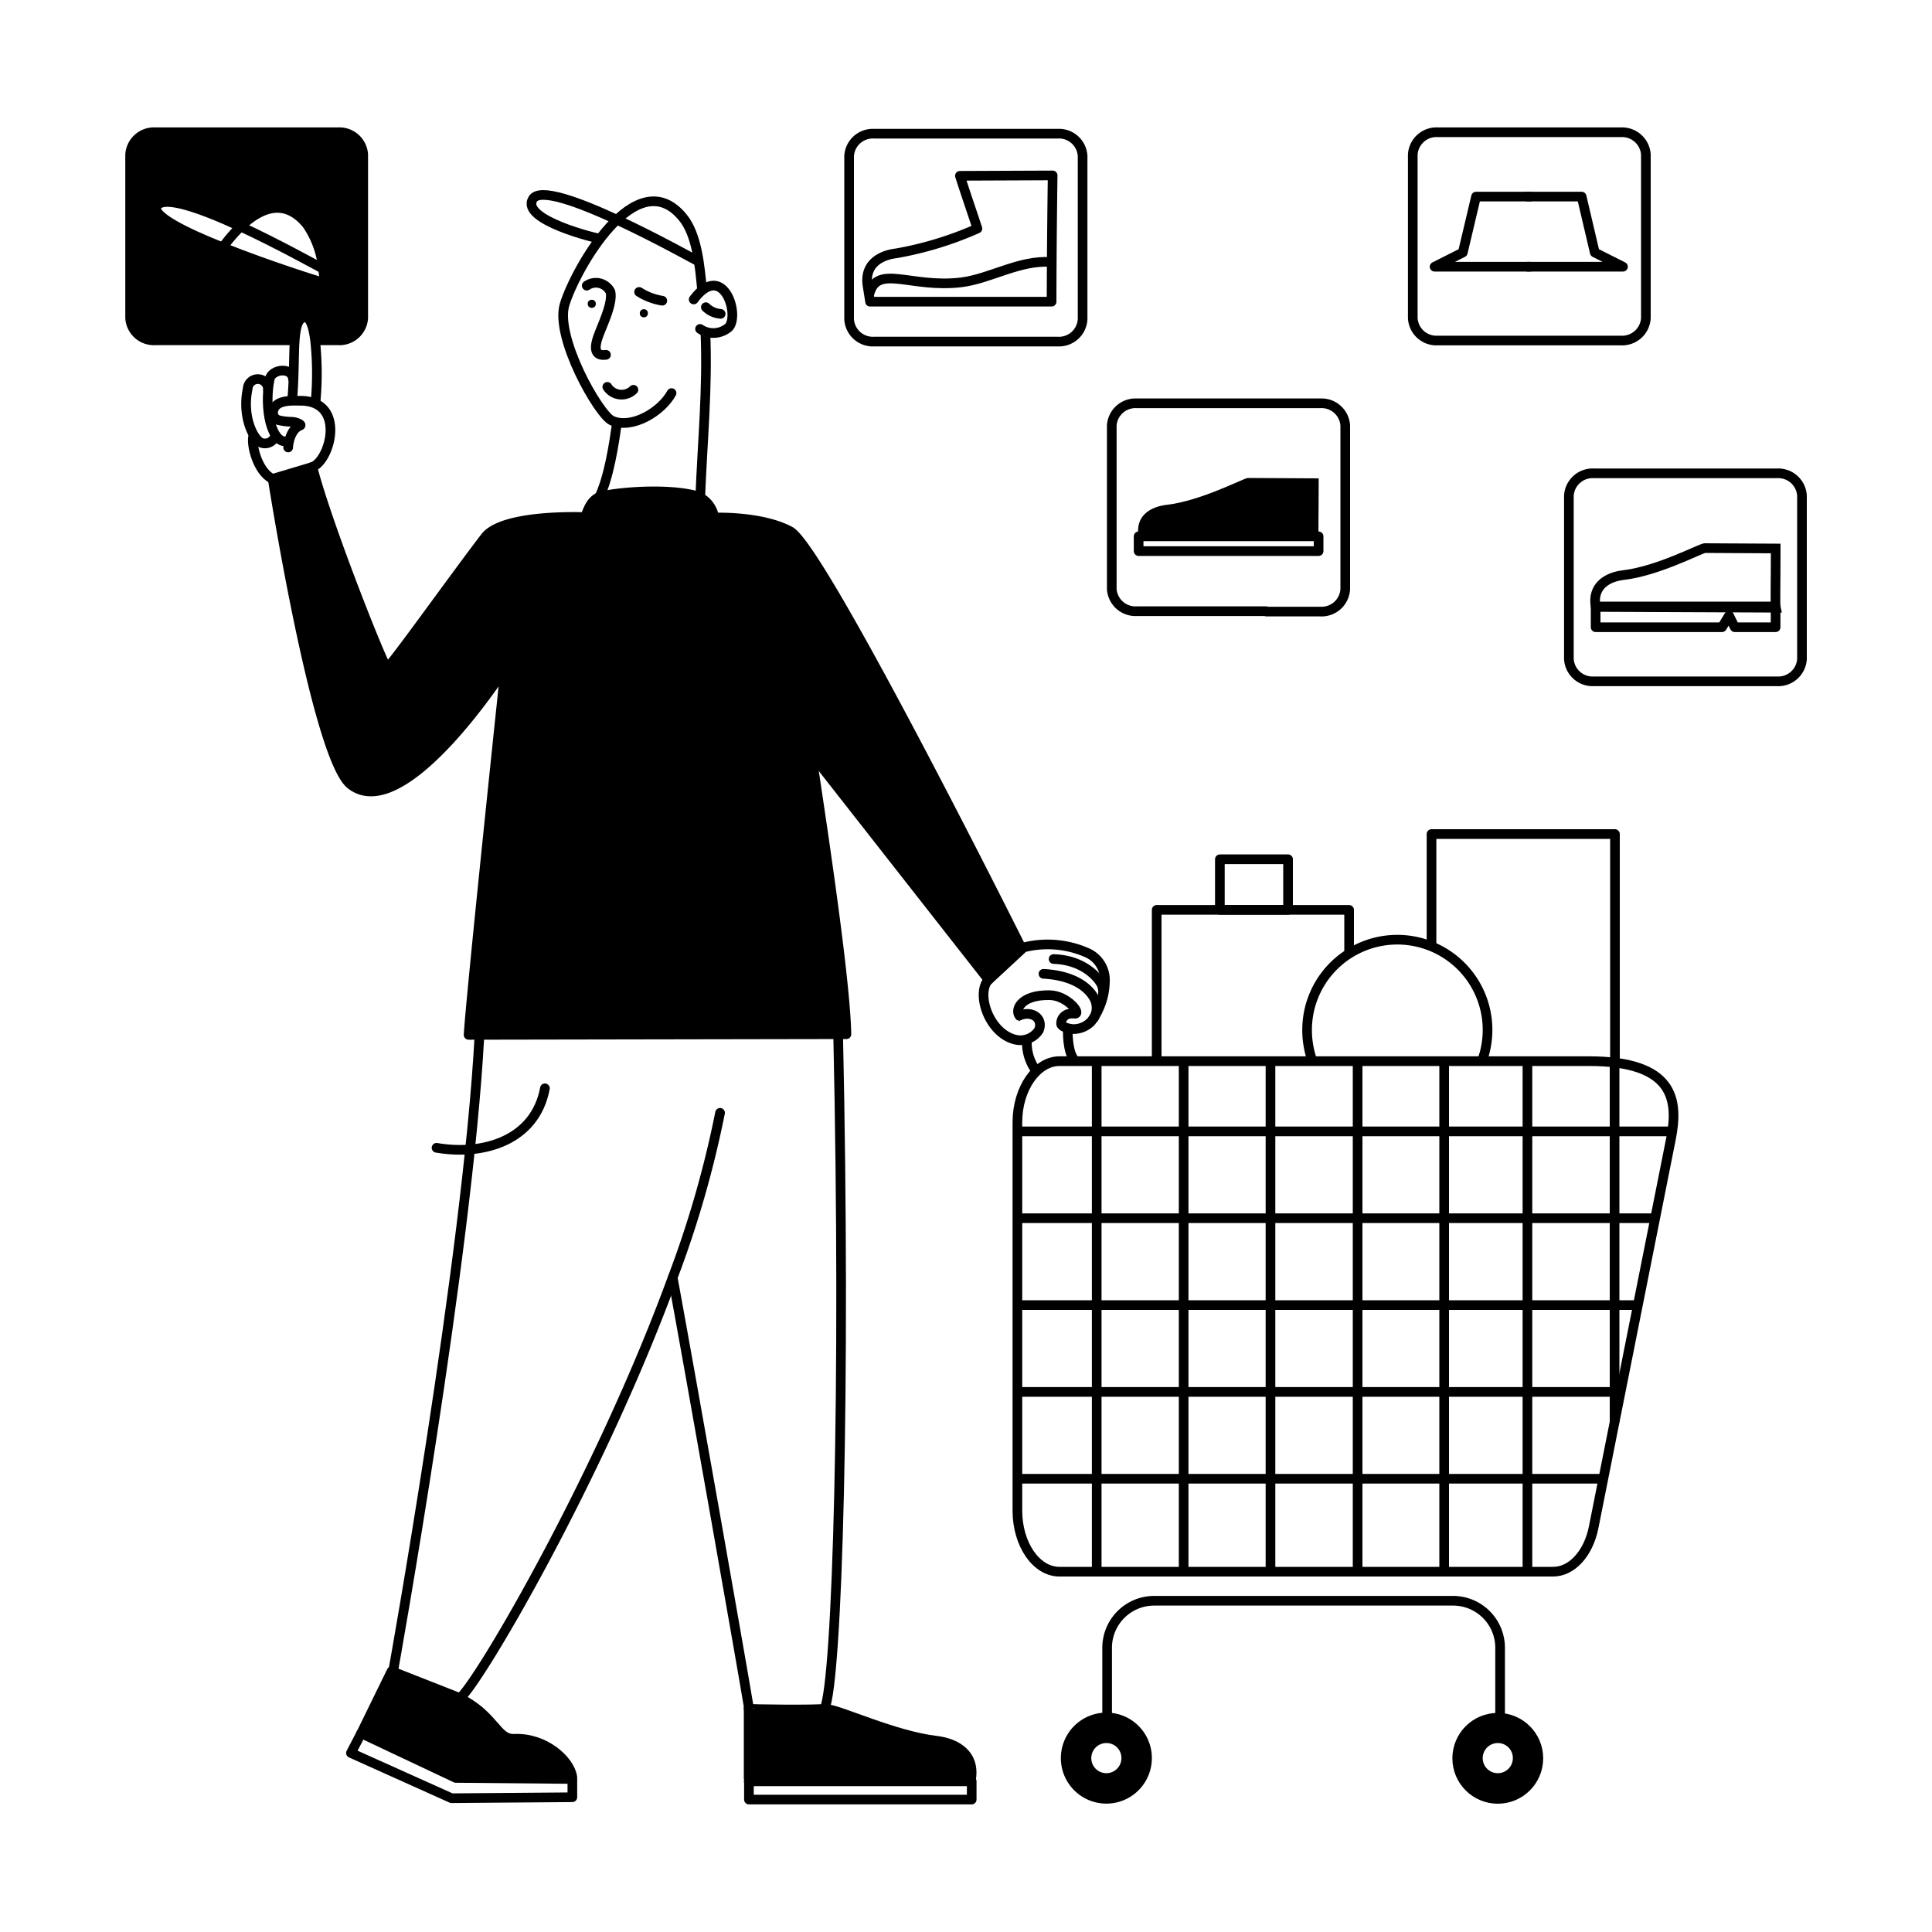 <svg id="Layer_1" data-name="Layer 1" xmlns="http://www.w3.org/2000/svg" viewBox="0 0 200 200"><defs><style>.cls-1,.cls-2,.cls-3,.cls-4{fill:none;stroke:#000;strokeWidth:0.86px;}.cls-1,.cls-3{stroke-linecap:round;}.cls-1,.cls-4{stroke-linejoin:round;}.cls-2,.cls-3{stroke-miterlimit:10;}</style></defs><path d="M96.93,180.2c2.09.25,4.06,1.41,3.58,4.07l-23,.11v-7.69c0,.09,0,.17,0,.24s7.23.15,7.86,0l.28,0C87,177.05,92.59,179.69,96.93,180.2Z"/><path d="M59.24,183.93v.23l-12.06-.11-9.79-4.62L40.54,173l6.89,2.73c3.76,1.85,3.92,4.37,5.79,4.28C56.41,179.86,59,182.22,59.24,183.93Z"/><path d="M84,78.06c1.66,10.73,3.54,23.88,3.63,29l-39.11.07c.2-3.8,3.81-38,3.81-38s-10.53,16.37-16,12.09c-3.58-2.8-8.09-31.65-8.09-31.65l4.11-1.23c1.45,5.81,7.41,20.79,7.72,20.79s7-9.32,10.17-13.44c1.89-2.44,10.34-2.07,10.34-2.07.33-.82.5-1.56,1.3-2s6.88-1.12,10.22-.2a2.8,2.8,0,0,1,1.84,2.25s4.92-.2,7.87,1.42c3.35,1.82,24,43.19,24,43.19l-3.46,3.21v0Z"/><path d="M33.44,27.83a9.75,9.75,0,0,0-1.67-4.61c-2.21-2.69-4.69-1.85-6.87.24-4-1.85-8-3.32-8.7-2.11-.55,1,2.89,2.68,6.86,4.27,4.71,1.89,10.17,3.6,10.56,3.68Q33.55,28.58,33.44,27.83ZM37.6,16V32.92A2.46,2.46,0,0,1,35,35.23H32.62c-.17-1.34-.48-2.37-1-2.39-.76,0-1,.9-1.11,2.38H16.06a2.46,2.46,0,0,1-2.59-2.31V16a2.47,2.47,0,0,1,2.59-2.31H35A2.47,2.47,0,0,1,37.6,16Z"/><path d="M136.51,49.52c0,3.62-.06,5.88,0,6.13l-18.64-.09c-.39-2.16,1.21-3.1,2.9-3.3,3.52-.41,7.73-2.64,8.38-2.78Z"/><rect class="cls-1" x="117.87" y="55.52" width="18.63" height="1.53"/><path class="cls-1" d="M113.24,105.39a2.16,2.16,0,0,0,.14-1.81c-.21-.58-1.35-2.55-5.36-2.77"/><path class="cls-1" d="M113.94,103.72a2.14,2.14,0,0,0,.13-1.72c-.21-.55-1.7-2.62-5-2.72"/><path class="cls-1" d="M99.37,18.2c.58,1.82,1.24,3.71,1.81,5.46a36.06,36.06,0,0,1-8.37,2.56c-1.72.2-3.35,1.16-3,3.36l.26,1.65h18.79s0-5.24.11-13.07Z"/><path class="cls-2" d="M90,30.43c.8-3.14,4.28-.57,9.5-1.2,3-.37,6-2.32,9.25-2.11"/><path class="cls-3" d="M56.41,112.66c-1,5.38-6.33,7-11.22,6.16"/><rect class="cls-1" x="77.53" y="184.4" width="23.06" height="1.89"/><path class="cls-3" d="M47.61,175.8c2-1.66,14.51-23,22-43.48a107.65,107.65,0,0,0,4.93-17.12"/><path class="cls-3" d="M49.63,107.21C48.43,130,40.7,173,40.7,173"/><path class="cls-3" d="M69.64,132.27v0c1.84,10,7.14,40,7.86,44.37,0,.09,0,.17,0,.24s7.23.15,7.86,0c0,0,0,0,0,0,1.32-2.87,2.21-33.3,1.41-69.51"/><path class="cls-1" d="M85.68,176.94c1.35.11,6.91,2.75,11.25,3.26,2.09.25,4.06,1.41,3.58,4.07l-23,.11"/><polyline class="cls-2" points="77.5 176.68 77.5 176.69 77.5 184.2"/><polygon class="cls-1" points="37.39 179.43 37.39 179.43 36.33 181.47 46.74 186.15 59.25 186.05 59.25 184.16 59.24 184.16 47.18 184.05 37.39 179.43"/><path class="cls-1" d="M59.24,183.93c-.26-1.71-2.83-4.07-6-3.93-1.87.09-2-2.43-5.79-4.28L40.54,173l-3.15,6.44"/><path class="cls-3" d="M72.67,29.94c-.22-2.27-.49-5.63-2-7.45-4.81-5.84-11.13,5.4-12.23,9.05-1,3.41,3.54,11.38,4.9,12,2.07.93,5.14-.93,6.18-2.85"/><path class="cls-2" d="M72.49,51.46c.23-5.9.78-11.23.53-17.14"/><path class="cls-2" d="M63.92,43.46c-.4,2.71-.86,5.9-1.94,8.15"/><path class="cls-3" d="M71.81,31c3-4,4.79,1.49,3.66,2.85a2.43,2.43,0,0,1-3,.2"/><path class="cls-2" d="M62.15,24.71c-.34,0-8.26-1.94-7-4.09,1.38-2.44,16.44,6.1,17.38,6.56"/><path class="cls-3" d="M66.16,30.22a6.36,6.36,0,0,0,2.4.91"/><path class="cls-3" d="M73.07,31.8a2.43,2.43,0,0,0,1.53.69"/><circle cx="66.65" cy="32.43" r="0.42"/><circle cx="61.26" cy="31.45" r="0.42"/><path class="cls-3" d="M60.74,29.57a1.67,1.67,0,0,1,2.45.64c.26,1.09-.7,3.14-1.16,4.33-.31.81-.86,2.4.7,2.19"/><path class="cls-3" d="M65.57,40.35a1.75,1.75,0,0,1-2.7-.3"/><path class="cls-3" d="M33.62,29.3h0q-.07-.72-.18-1.47a9.75,9.75,0,0,0-1.67-4.61c-2.21-2.69-4.69-1.85-6.87.24a16.73,16.73,0,0,0-1.83,2.13"/><path class="cls-2" d="M33.64,29.3h0c-.39-.08-5.85-1.79-10.56-3.68-4-1.59-7.41-3.3-6.86-4.27.68-1.21,4.7.26,8.7,2.11,3.83,1.78,7.66,3.91,8.54,4.37l.14.07"/><path class="cls-1" d="M30.44,35.23H16.06a2.46,2.46,0,0,1-2.59-2.31V16a2.47,2.47,0,0,1,2.59-2.31H35A2.47,2.47,0,0,1,37.6,16V32.92A2.46,2.46,0,0,1,35,35.23H32.75"/><path class="cls-3" d="M32.67,41.56a31.68,31.68,0,0,0-.05-6.32c-.17-1.34-.48-2.37-1-2.39-.76,0-1,.9-1.11,2.38s-.05,3.82-.26,6.13"/><path class="cls-1" d="M103.89,35.36H90.49a2.46,2.46,0,0,1-2.59-2.31V16.14a2.46,2.46,0,0,1,2.59-2.3h19a2.45,2.45,0,0,1,2.58,2.3V33.05a2.45,2.45,0,0,1-2.58,2.31h-5.56Z"/><path class="cls-1" d="M131.07,63.27h-13.4A2.46,2.46,0,0,1,115.09,61V44.05a2.46,2.46,0,0,1,2.58-2.3h19a2.46,2.46,0,0,1,2.59,2.3V61a2.46,2.46,0,0,1-2.59,2.31h-5.56Z"/><path class="cls-2" d="M183.82,56.78c0,3.62-.06,5.88,0,6.13l-18.64-.08c-.39-2.16,1.21-3.11,2.9-3.3,3.52-.42,7.73-2.65,8.38-2.79Z"/><polygon class="cls-1" points="183.81 64.93 179.58 64.93 178.99 63.73 178.26 64.93 165.18 64.93 165.18 62.78 183.81 62.78 183.81 64.93"/><path class="cls-1" d="M178.39,70.53H165a2.46,2.46,0,0,1-2.59-2.3V51.32A2.46,2.46,0,0,1,165,49h18.95a2.46,2.46,0,0,1,2.59,2.31V68.23a2.46,2.46,0,0,1-2.59,2.3h-5.55Z"/><path class="cls-1" d="M162.23,35.25h-13.4a2.45,2.45,0,0,1-2.58-2.31V16a2.46,2.46,0,0,1,2.58-2.31h19A2.47,2.47,0,0,1,170.38,16V32.94a2.46,2.46,0,0,1-2.59,2.31h-5.56Z"/><path class="cls-4" d="M160.78,162.7H109.67c-2.4,0-4.35-2.83-4.35-6.32v-40.2c0-3.5,2-6.33,4.35-6.33h54.79c8.86,0,9.32,4,8.51,8.08l-8,40.2C164.42,160.84,162.71,162.7,160.78,162.7Z"/><path d="M155.05,177.81a4.21,4.21,0,1,1-4.2,4.21A4.2,4.2,0,0,1,155.05,177.81Zm2.06,4.21a2.06,2.06,0,1,0-2.06,2A2.06,2.06,0,0,0,157.11,182Z"/><path d="M114.53,177.81a4.21,4.21,0,1,1-4.2,4.21A4.2,4.2,0,0,1,114.53,177.81Zm2.06,4.21a2.06,2.06,0,1,0-2.06,2A2.06,2.06,0,0,0,116.59,182Z"/><circle class="cls-4" cx="155.05" cy="182.02" r="4.2"/><path class="cls-4" d="M118.74,182a4.21,4.21,0,1,1-4.21-4.21A4.2,4.2,0,0,1,118.74,182Z"/><path class="cls-4" d="M116.59,182a2.06,2.06,0,1,1-2.06-2.06A2.05,2.05,0,0,1,116.59,182Z"/><path class="cls-4" d="M157.11,182a2.06,2.06,0,1,1-2.06-2.06A2.05,2.05,0,0,1,157.11,182Z"/><path class="cls-4" d="M102.38,101.36c-1.43,1.42,0,5.72,2.85,6.29a2.29,2.29,0,0,0,2.31-1c.53-1.28-.84-2.21-2.32-1.37"/><path class="cls-3" d="M32.3,48.35c1.86-.59,3.54-6.67-1-6.86-.9,0-2.72-.18-3,1a.81.81,0,0,0,.51,1,5.91,5.91,0,0,0,1.33.17c.55,0,1.13.32.94.39-.85.31-1.2,1.48-1.25,2.27"/><path class="cls-3" d="M30.34,39.23c-.15-1.31-2.21-1-2.42,0-.62,3,.17,6.89,1.9,6.43"/><path class="cls-3" d="M27.74,40.35a1.05,1.05,0,0,0-2.1-.11c-.6,2.87.56,5.15,1.34,5.57a1.12,1.12,0,0,0,1.48-.59"/><path class="cls-3" d="M28.17,49.55c-1.51-.73-2.22-3.6-1.94-4.44"/><path class="cls-4" d="M111.36,104.93c-.41,0-.81-.06-1.16.25a1,1,0,0,0-.35.83c.1.35,1,.53,1.33.52a2.52,2.52,0,0,0,1.79-.8,7.11,7.11,0,0,0,1.41-4.13,3.08,3.08,0,0,0-1.91-3,10.11,10.11,0,0,0-6.63-.49"/><polyline class="cls-3" points="83.95 77.97 84.02 78.06 102.33 101.42"/><path class="cls-1" d="M102.33,101.45h0l3.46-3.21S85.15,56.86,81.8,55c-3-1.62-7.87-1.42-7.87-1.42a2.8,2.8,0,0,0-1.84-2.25c-3.34-.92-9.46-.26-10.22.2s-1,1.23-1.3,2c0,0-8.45-.37-10.34,2.07C47,59.81,40.37,69.13,40.06,69.13s-6.27-15-7.72-20.79l-4.11,1.23s4.51,28.85,8.09,31.65c5.5,4.28,16-12.09,16-12.09s-3.61,34.19-3.81,38l39.11-.07c-.09-5.11-2-18.26-3.63-29-.69-4.45-1.34-8.49-1.8-11.37"/><path class="cls-4" d="M110.54,106.53s-.1,2.42.73,3.25"/><path class="cls-4" d="M106.32,107.5a4.86,4.86,0,0,0,.87,3.25"/><path class="cls-4" d="M111.27,104.94c.7,0-.81-1.88-2.58-1.92-3.15-.07-3.73,1.67-3.06,2.24"/><path class="cls-4" d="M114.61,177.71v-7.16a4.87,4.87,0,0,1,4.88-4.84h30.92a4.87,4.87,0,0,1,4.88,4.84v7.21"/><polyline class="cls-4" points="148.19 97.89 148.19 86.34 167.18 86.34 167.18 110.04"/><path class="cls-4" d="M135.87,109.85a9.46,9.46,0,0,1-.56-3.21,9.34,9.34,0,1,1,18.08,3.27"/><polyline class="cls-4" points="119.74 109.85 119.74 94.19 139.66 94.19 139.66 98.65"/><rect class="cls-4" x="126.28" y="88.95" width="7.06" height="5.24"/><line class="cls-4" x1="105.25" y1="117.12" x2="173.04" y2="117.12"/><line class="cls-4" x1="105.25" y1="126.11" x2="171.35" y2="126.11"/><line class="cls-4" x1="105.25" y1="135.1" x2="169.62" y2="135.1"/><line class="cls-4" x1="105.25" y1="144.09" x2="167.82" y2="144.09"/><line class="cls-4" x1="105.25" y1="153.08" x2="166.07" y2="153.08"/><line class="cls-4" x1="113.53" y1="163.08" x2="113.53" y2="109.78"/><line class="cls-4" x1="122.53" y1="163.08" x2="122.53" y2="110.01"/><line class="cls-4" x1="131.52" y1="163.08" x2="131.52" y2="110.06"/><line class="cls-4" x1="140.54" y1="163.08" x2="140.54" y2="109.96"/><line class="cls-4" x1="149.5" y1="163.08" x2="149.5" y2="109.75"/><line class="cls-4" x1="158.12" y1="163.08" x2="158.12" y2="109.72"/><line class="cls-4" x1="167.14" y1="147.23" x2="167.14" y2="109.99"/><polyline class="cls-1" points="158.4 20.35 152.8 20.35 151.43 26.14 148.51 27.61 158.4 27.61"/><polyline class="cls-1" points="158.12 20.35 163.73 20.35 165.09 26.14 168.01 27.61 158.12 27.61"/></svg>